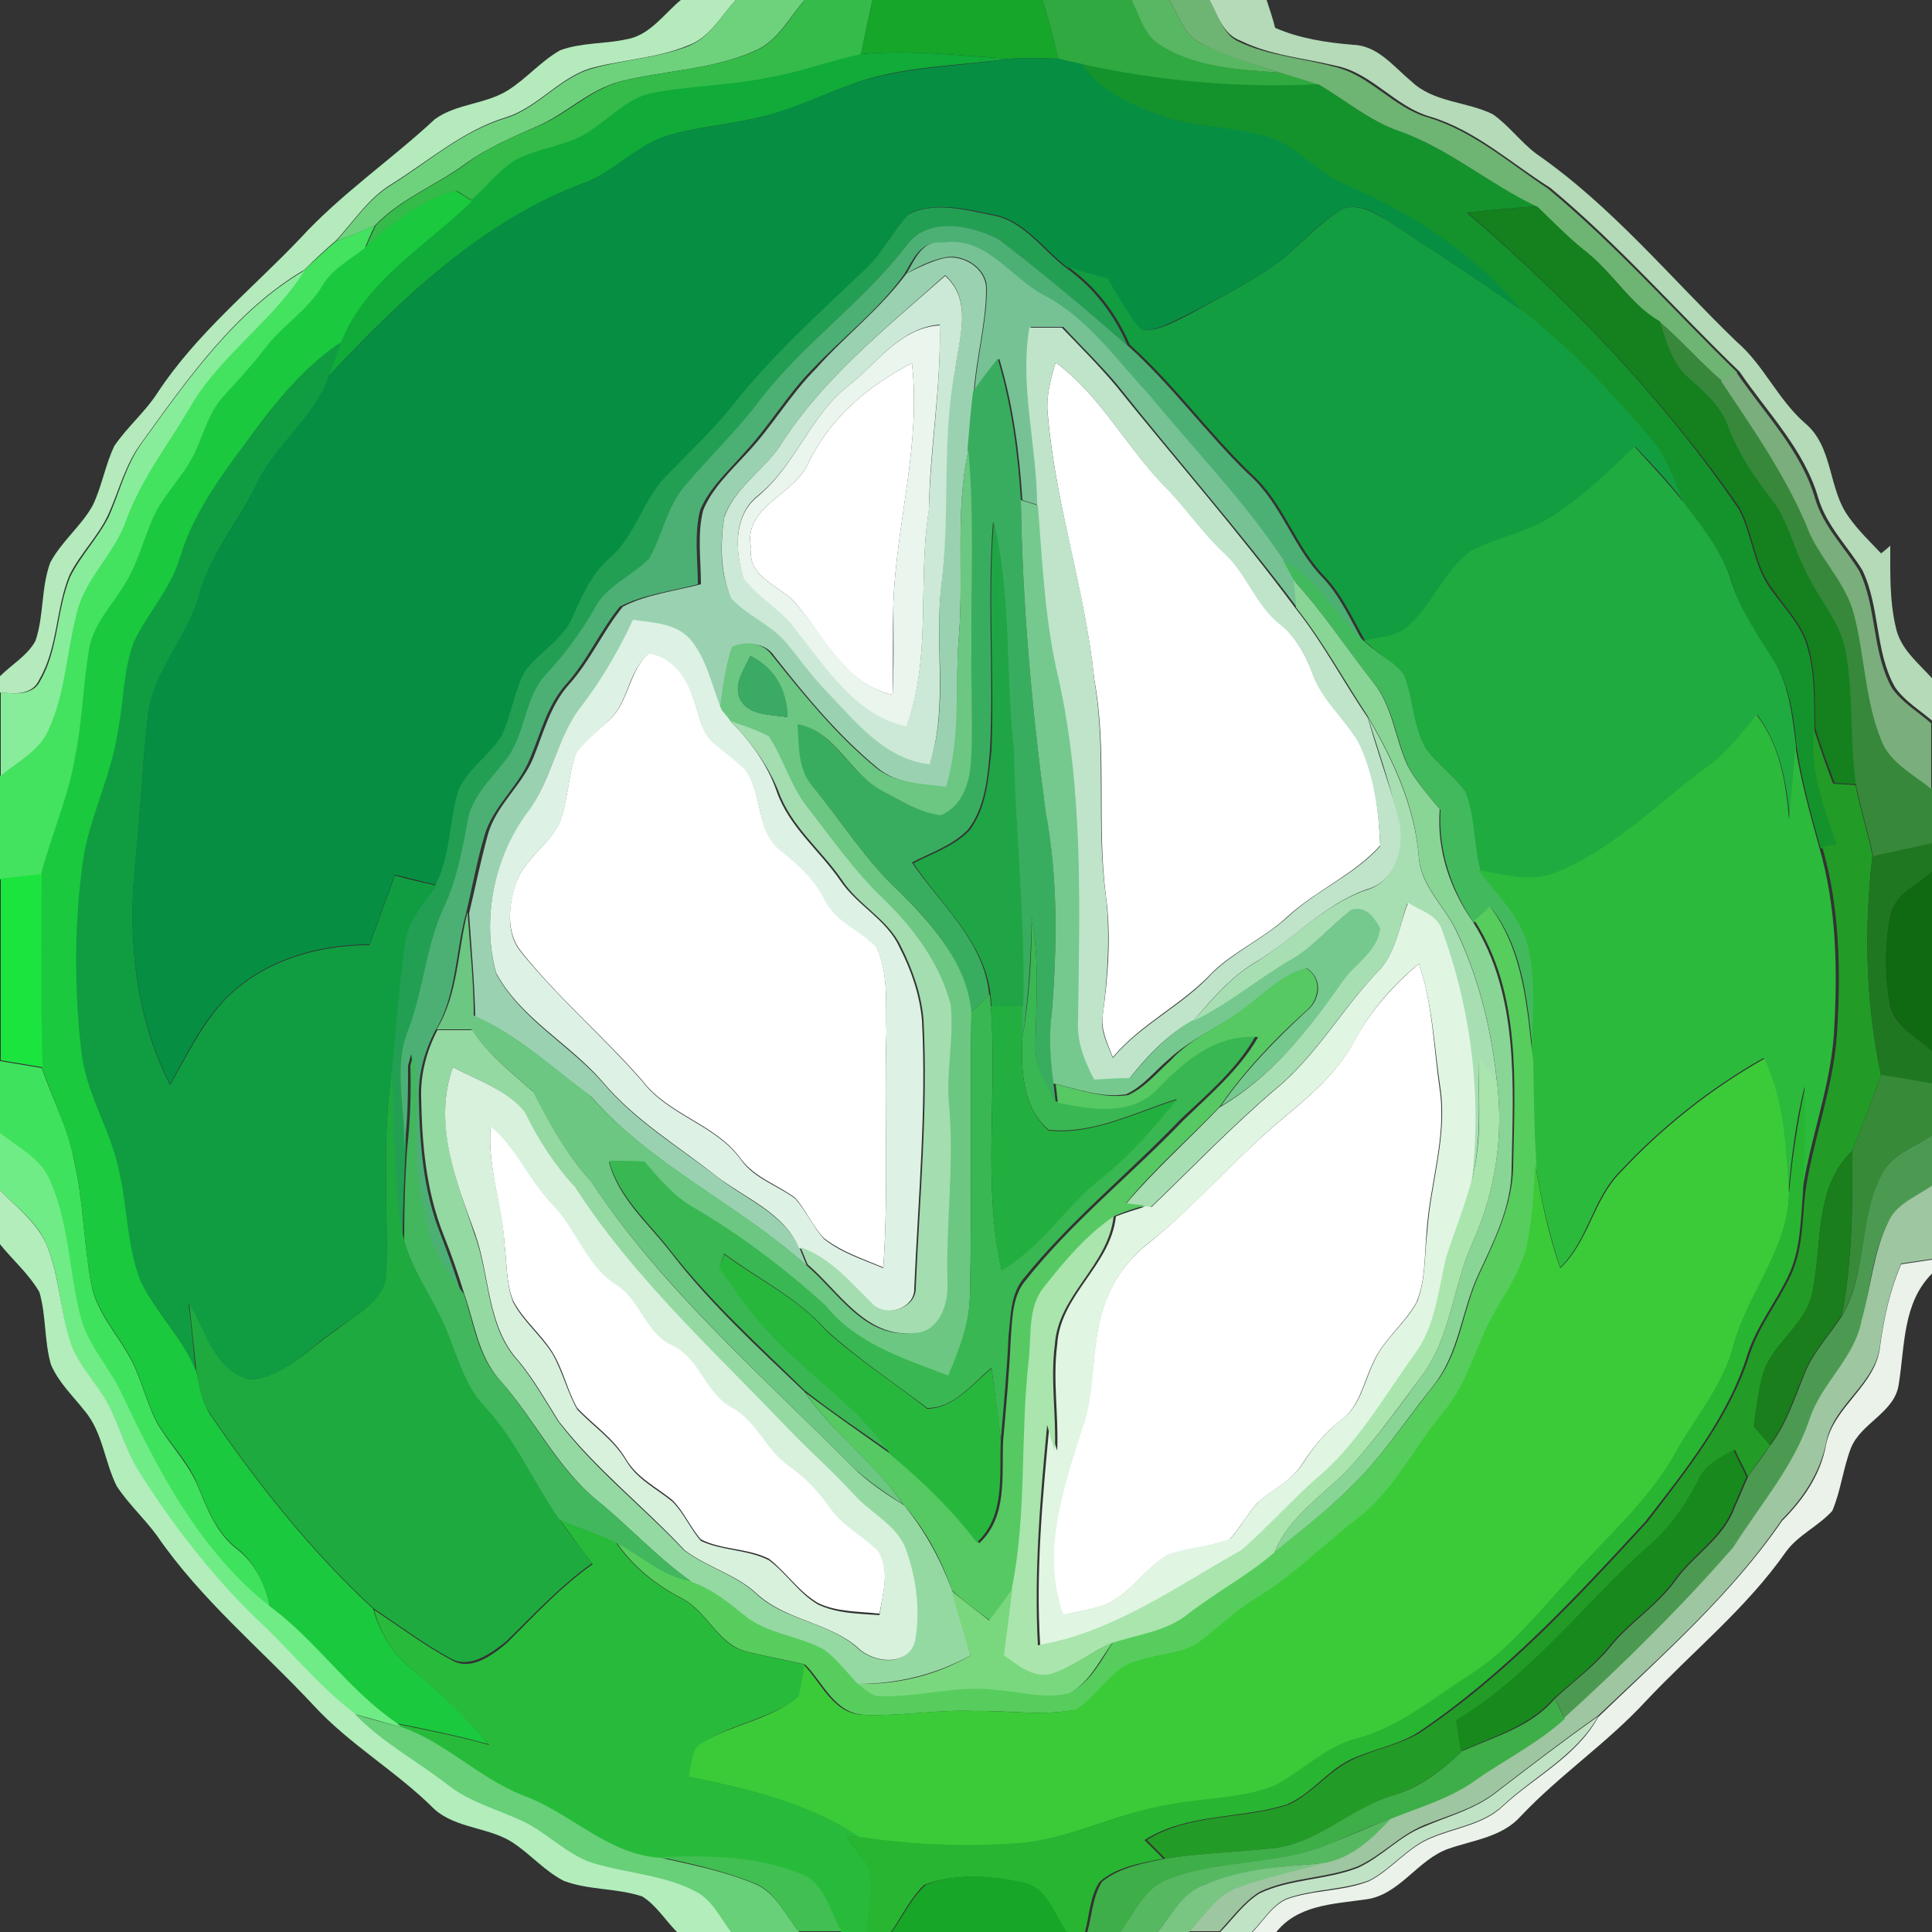 <?xml version="1.0" encoding="utf-8"?>
<!-- Generator: Adobe Illustrator 26.0.3, SVG Export Plug-In . SVG Version: 6.00 Build 0)  -->
<svg version="1.1" id="Layer_1" xmlns="http://www.w3.org/2000/svg" xmlns:xlink="http://www.w3.org/1999/xlink" x="0px" y="0px"
	 viewBox="0 0 250 250" style="enable-background:new 0 0 250 250;" xml:space="preserve">
<rect x="0" y="0" width="250" height="250" fill="#333333" stroke="none"/>
<style type="text/css">
	.st0{fill:#FFFFFF;}
	.st1{fill:#B4EABC;}
	.st2{fill:#6ED27D;}
	.st3{fill:#34BB49;}
	.st4{fill:#15A62A;}
	.st5{fill:#2FA940;}
	.st6{fill:#58B763;}
	.st7{fill:#6EB472;}
	.st8{fill:#B4DAB8;}
	.st9{fill:#10AB38;}
	.st10{fill:#068E43;}
	.st11{fill:#14932D;}
	.st12{fill:#1AC93D;}
	.st13{fill:#229F53;}
	.st14{fill:#139D41;}
	.st15{fill:#14801E;}
	.st16{fill:#43E25F;}
	.st17{fill:#4CB075;}
	.st18{fill:#76C295;}
	.st19{fill:#9AD2B1;}
	.st20{fill:#88ED9A;}
	.st21{fill:#CBE9D6;}
	.st22{fill:#E9F5ED;}
	.st23{fill:#BFE4CA;}
	.st24{fill:#37883A;}
	.st25{fill:#109D41;}
	.st26{fill:#39AD5F;}
	.st27{fill:#7AAE7C;}
	.st28{fill:#1FAB3F;}
	.st29{fill:#6BC781;}
	.st30{fill:#75C98E;}
	.st31{fill:#1FA545;}
	.st32{fill:#43B95E;}
	.st33{fill:#89D595;}
	.st34{fill:#DDF2E4;}
	.st35{fill:#3AAA65;}
	.st36{fill:#A7DFB3;}
	.st37{fill:#2CBA3C;}
	.st38{fill:#A4DDB0;}
	.st39{fill:#229C27;}
	.st40{fill:#1F7721;}
	.st41{fill:#1CE43F;}
	.st42{fill:#0F6A12;}
	.st43{fill:#57CD5D;}
	.st44{fill:#E0F5E2;}
	.st45{fill:#39B752;}
	.st46{fill:#56C963;}
	.st47{fill:#23AF3F;}
	.st48{fill:#95D9A2;}
	.st49{fill:#42B75E;}
	.st50{fill:#3FE25C;}
	.st51{fill:#A9E5AD;}
	.st52{fill:#3BCB39;}
	.st53{fill:#D8F1DD;}
	.st54{fill:#1EAA3F;}
	.st55{fill:#368A38;}
	.st56{fill:#28B531;}
	.st57{fill:#70EC86;}
	.st58{fill:#4C9A52;}
	.st59{fill:#197E1B;}
	.st60{fill:#9EC6A0;}
	.st61{fill:#B2EDBB;}
	.st62{fill:#28B73D;}
	.st63{fill:#EAF2EA;}
	.st64{fill:#18891D;}
	.st65{fill:#28BB3B;}
	.st66{fill:#79D87D;}
	.st67{fill:#3EAE48;}
	.st68{fill:#67D078;}
	.st69{fill:#C1E3C5;}
	.st70{fill:#57B862;}
	.st71{fill:#41BF52;}
	.st72{fill:#79C582;}
	.st73{fill:#17A628;}
</style>
<g id="_x23_ffffffff">
	<path class="st0" d="M104.7,59.7c2.8-5.7,7.8-9.9,13.3-12.7c1.2,10.4-2,20.7-2.4,31c-0.1,4,0,7.9-0.1,11.9
		c-5.9-1.2-8.7-7.2-12.2-11.4c-1.9-2.7-6.6-3.5-6.1-7.5C96,65.4,103,64.1,104.7,59.7z"/>
	<path class="st0" d="M136.6,46.9c6.1,4.5,9.4,11.5,14.8,16.7c2.4,2.6,4.5,5.6,7.1,8c2.9,2.6,4,6.5,7,9c2.1,1.7,3.4,4,4.3,6.4
		c1.2,3.5,4.2,5.9,6,9c2.1,4.1,2.6,8.8,2.8,13.4c-3.4,3.8-8.3,5.8-12,9.2c-3,2.8-6.8,4.4-9.7,7.2c-3.9,4.2-9.2,6.6-12.9,11
		c-0.7-1.8-1.6-3.6-1.3-5.5c0.7-5.1,1.1-10.3,0.4-15.4c-1.2-9.3,0.2-18.8-1.5-28c-1.2-11.5-5-22.5-6-34.1
		C135.3,51.5,135.9,49.2,136.6,46.9z"/>
	<path class="st0" d="M79,93c2.4-2.3,2.4-6.3,5-8.5c2.9,0.4,4.9,3.1,5.7,5.8c0.8,2,1,4.6,2.9,6c1.3,1.1,2.7,2.1,3.9,3.3
		c2.2,3.1,1.3,7.8,4.5,10.4c2.3,1.8,4.5,3.8,5.8,6.5c1.4,2.8,4.6,3.8,6.6,6c1.6,3.4,1.2,7.4,1.3,11.1c-0.3,10.2,0.3,20.3-0.4,30.4
		c-2.6-1.1-5.4-2-7.7-3.8c-1.5-1.6-2.3-3.6-3.7-5.2c-2.3-1.7-5.2-2.6-7-5c-3.3-4.6-9.4-5.7-12.8-10.2c-5-5.7-10.8-10.6-15.6-16.6
		c-2-2.4-1.7-5.8-0.9-8.5c1-3.4,4.3-5.2,5.8-8.2c1.1-2.9,1.1-6.1,2.1-9C75.7,95.7,77.5,94.5,79,93z"/>
	<path class="st0" d="M183.6,124.7c1.8,5.2,1.9,10.8,2.7,16.3c0.9,6.2-1.3,12.2-1.7,18.4c-0.3,3-0.1,6.2-1.3,9.1
		c-1.6,2.9-4.4,4.9-5.7,8c-1.2,2.5-1.7,5.5-4,7.2c-2.1,1.6-3.8,3.7-5.2,5.9c-1.4,2.2-4,3.2-5.8,5c-1.3,1.5-2.2,3.2-3.5,4.6
		c-2.6,1-5.4,1.1-7.9,2c-2.9,1.6-4.8,4.8-7.8,6.3c-1.9,0.8-3.9,1-5.9,1.5c-2.9-7.9,0-16.3,2.4-23.9c2.1-5.6,1-12,3.5-17.5
		c1.1-2.7,3-5,5.3-6.8c6.1-4.9,11.1-10.9,17.1-15.9c3.6-3,7.3-6.1,9.5-10.3C177.4,130.7,180.3,127.5,183.6,124.7z"/>
	<path class="st0" d="M65.3,161.2c-0.3-5.2-2.3-10.3-1.8-15.6c3.3,2.8,4.9,6.9,7.9,10c3.2,3.2,4.4,8.1,8.4,10.5
		c3.1,2,3.8,6.2,7.2,7.8c3.6,1.7,4.2,6.3,7.8,8.1c3.2,1.8,4.4,5.6,7.4,7.6c2,1.4,3.7,3.2,5.1,5.2c1.6,2.4,4.4,3.6,6.3,5.7
		c1.6,2.5,0.7,5.6,0.2,8.3c-2.7-0.3-5.6-0.2-8-1.4c-2.5-1.5-4.1-4-6.3-5.7c-2.8-1.4-6-1.1-8.8-2.5c-1.4-1.6-2.2-3.6-3.7-5.1
		c-2.1-1.7-4.6-2.9-6-5.3c-1.6-2.7-4.2-4.4-6.3-6.6c-1.3-2.3-1.8-4.9-3.2-7.2c-1.5-2.4-3.8-4.2-5.1-6.7
		C65.5,166.1,65.6,163.6,65.3,161.2z"/>
</g>
<g id="_x23_b4eabcff">
	<path class="st1" d="M88.1,0h7.1c-1.9,2.1-3.4,4.9-6.2,5.9c-3.9,1.6-8.1,1.8-12.1,2.8c-4.4,1.1-7.2,5.2-11.5,6.5
		c-5.5,1.7-9.9,5.6-14.7,8.6c-3,1.8-4.9,4.8-7.2,7.3c-1.4,1.2-2.8,2.5-4.1,3.8c-9,5.3-15.1,14.1-21.1,22.4c-2.1,2.8-2.9,6.2-4.3,9.3
		c-1.3,2.8-3.6,5-5,7.8c-1.8,4.3-1.5,9.4-3.9,13.5C4.2,90,1.8,89.8,0,89.6v-2.1c1.5-1.5,3.6-2.7,4.6-4.6c1.1-3.3,0.7-6.8,1.9-10.1
		C8,70,10.5,68.1,12,65.4c1.2-2.5,1.6-5.2,2.8-7.7c1.7-2.5,4-4.4,5.6-6.9c5-7.6,12.2-13.4,18.4-19.9c5.3-5.8,11.8-10.2,17.5-15.5
		c2.8-2,6.5-1.9,9.4-3.7c2.4-1.5,4.3-3.8,6.8-5.2c2.7-1,5.7-0.8,8.5-1.4C84.1,4.6,85.9,1.8,88.1,0z"/>
</g>
<g id="_x23_6ed27dff">
	<path class="st2" d="M95.2,0h8.9c-2,2.3-3.5,5.4-6.5,6.6C92.2,9,86.1,9.1,80.4,10.5c-4.1,1-7.1,4.2-10.8,5.8
		c-3.2,1.4-6.5,2.8-9.4,4.9c-3.8,2.8-8.4,4.5-11.7,8c-1.6,0.7-3.3,1.4-5,2c2.3-2.5,4.2-5.5,7.2-7.3c4.8-3,9.1-6.9,14.7-8.6
		c4.3-1.3,7.1-5.4,11.5-6.5c4-1.1,8.2-1.3,12.1-2.8C91.8,4.9,93.3,2.1,95.2,0z"/>
</g>
<g id="_x23_34bb49ff">
	<path class="st3" d="M104.1,0h8.8c-0.5,2.3-1,4.7-1.5,7.1c-4.1,0.9-8.1,2.4-12.3,3.1c-4.9,1-10,1-14.9,2.1c-2.9,0.7-5,3-7.4,4.6
		c-2.9,2.2-6.8,2.3-10,4c-2.2,1.4-3.8,3.4-5.6,5.1c-0.5-0.3-1.6-1-2.1-1.3c-4.7,1.2-8.3,4.4-11.8,7.4c0.4-1,0.9-2,1.3-2.9
		c3.3-3.5,7.9-5.2,11.7-8c2.8-2.1,6.1-3.5,9.4-4.9c3.8-1.6,6.8-4.8,10.8-5.8C86.1,9.1,92.2,9,97.7,6.6C100.6,5.4,102.2,2.3,104.1,0z
		"/>
</g>
<g id="_x23_15a62aff">
	<path class="st4" d="M112.9,0h22c0.8,2.5,1.4,5.1,2.1,7.6c-2.1-0.1-4.3-0.1-6.5,0c-6.3-0.4-12.7-1.2-19.1-0.6
		C111.9,4.7,112.4,2.3,112.9,0z"/>
</g>
<g id="_x23_2fa940ff">
	<path class="st5" d="M134.9,0h11.5c1.1,1.8,1.6,4.1,3.2,5.5c4.7,3.1,10.5,3.5,16,3.9c1.7,0.4,3.4,0.9,5.1,1.6
		c-10.2,0.5-20.6-0.4-30.6-2.6c-1-0.2-2-0.5-3.1-0.7C136.3,5.1,135.7,2.5,134.9,0z"/>
</g>
<g id="_x23_58b763ff">
	<path class="st6" d="M146.4,0h4.9c1.2,1.9,1.8,4.5,4.1,5.6c3.2,1.6,6.7,2.7,10.2,3.8c-5.5-0.4-11.3-0.7-16-3.9
		C147.9,4.1,147.4,1.8,146.4,0z"/>
</g>
<g id="_x23_6eb472ff">
	<path class="st7" d="M151.3,0h5.2c1.2,1.8,1.6,4.4,3.8,5.4c3.8,1.8,8.1,2.1,12.2,3.2c4.7,1,7.7,5.3,12.3,6.6
		c5.9,1.8,10.5,5.9,15.5,9.2c8.8,7.3,16.4,15.9,24.5,23.8c-0.5,0.3-1.5,0.8-2,1.1c-2.8-2.4-5.2-5.2-8-7.6c-4-2.4-6.2-6.7-10-9.4
		c-2.1-1.7-4-3.6-5.9-5.5c-6.2-2.9-11.4-7.6-17.9-9.8c-3.8-1.4-6.9-4-10.3-6c-1.7-0.6-3.4-1.1-5.1-1.6c-3.5-1.1-7-2.1-10.2-3.8
		C153.1,4.5,152.5,1.9,151.3,0z"/>
</g>
<g id="_x23_b4dab8ff">
	<path class="st8" d="M156.5,0h7.4c0.4,1.2,0.8,2.4,1.1,3.6c3.2,1.4,6.6,1.9,10.1,2.2c3.2,0.1,5.2,2.8,7.5,4.7
		c2.9,2.8,7.2,2.6,10.6,4.3c2.1,1.5,3.6,3.6,5.6,5.1c9.8,6.8,17.4,16.1,25.9,24.3c3.5,3,5.3,7.4,8.8,10.5c3.8,3.1,3,8.6,5.8,12.3
		c1.2,1.7,2.7,3.1,4.1,4.6c0.3-0.2,0.9-0.7,1.2-1c0,3.5-0.1,7.1,0.7,10.5c0.6,3,3.1,4.8,5,7v5.4c-1.7-1.5-3.8-2.7-5.1-4.6
		c-2.6-4.6-1.9-10.3-4.2-15.1c-1.9-3.1-4.6-5.7-5.7-9.3c-1.8-6.3-6.6-11.1-10.2-16.4c-8.2-7.9-15.7-16.5-24.5-23.8
		c-5.1-3.2-9.6-7.4-15.5-9.2c-4.6-1.3-7.6-5.7-12.3-6.6c-4.1-1-8.3-1.3-12.2-3.2C158.1,4.4,157.6,1.8,156.5,0z"/>
</g>
<g id="_x23_10ab38ff">
	<path class="st9" d="M99.1,10.1c4.2-0.7,8.2-2.2,12.3-3.1c6.4-0.6,12.7,0.2,19.1,0.6c-6.8,1-14,0.9-20.5,3.4c-3.7,1.3-7.2,3.1-11,4
		c-4.1,1.1-8.3,1.3-12.4,2.5c-4.1,1.2-6.9,4.6-10.8,6.1c-13.3,4.9-23.8,15-33.3,25.1c0.5-1.5,1-3,1.6-4.5c3.2-8.1,11.1-12.6,17-18.4
		c1.9-1.7,3.5-3.8,5.6-5.1c3.2-1.7,7.1-1.8,10-4c2.4-1.6,4.5-3.9,7.4-4.6C89,11.1,94.1,11.1,99.1,10.1z"/>
</g>
<g id="_x23_068e43ff">
	<path class="st10" d="M130.5,7.6c2.1-0.1,4.3-0.1,6.5,0c1,0.2,2.1,0.5,3.1,0.7c2.4,3.4,6.3,5.2,10.1,6.6c4.7,1.7,9.7,1.4,14.5,2.8
		c3.3,1.3,5.6,4.1,8.8,5.7c8.9,3.9,17.5,9.3,23.6,16.9c-5.8-4.1-11.7-7.9-17.6-11.8c-1.8-1.1-4.1-2.5-6.2-1.2
		c-3,1.8-5.3,4.7-8.1,6.8c-3.6,2.6-7.6,4.5-11.5,6.6c-2,0.9-4,2.2-6.2,2c-1.8-2-3.1-4.4-4.4-6.7c-1.7-0.4-3.3-0.9-5-1.4
		c-3.2-2.5-5.7-6.3-9.9-6.9c-3.4-0.7-7.2-1.6-10.5-0.1c-2.1,2.2-3.4,5.1-5.6,7.2c-6,5.7-12.2,11.3-17.3,17.8
		c-2.5,3.1-5.5,5.9-8.3,8.8c-3.1,3.1-4,7.7-7.3,10.6c-2.3,2-3.6,4.7-4.8,7.5c-1.2,3.1-4.4,4.7-6.3,7.3c-1.4,2.6-1.7,5.7-3,8.3
		c-1.5,2.6-4.3,4.3-5.6,7.1c-1.2,4-1.1,8.5-3,12.3c-1.8-0.4-3.6-0.9-5.4-1.3c-1.1,3-2.2,6-3.3,9c-7,0-14.2,2.2-19,7.4
		c-2.9,3.1-4.7,7-6.8,10.7c-4.5-8.9-5.5-19-4.5-28.8c0.7-6.2,0.9-12.4,1.6-18.7c0.5-6,5.1-10.4,6.7-16.1c1.4-5.1,5.1-9,7.2-13.8
		c2.3-5.3,7.5-8.8,9.5-14.2c9.6-10.1,20-20.3,33.3-25.1c3.9-1.6,6.7-5,10.8-6.1c4.1-1.2,8.3-1.4,12.4-2.5c3.8-1,7.3-2.7,11-4
		C116.5,8.6,123.6,8.7,130.5,7.6z"/>
</g>
<g id="_x23_14932dff">
	<path class="st11" d="M150.1,14.9c-3.8-1.4-7.8-3.1-10.1-6.6c10,2.2,20.4,3.1,30.6,2.6c3.4,2,6.5,4.7,10.3,6
		c6.5,2.3,11.8,6.9,17.9,9.8c-3,0.2-6,0.5-9,0.8C203,38.9,215.2,51.5,225,65.9c1.8,3.4,1.9,7.6,4.4,10.7c1.5,2.1,3.4,4,4.3,6.6
		c1.2,3.6,1,7.4,1.1,11.2c-0.5,5.2,1.1,10.2,3,15c-0.5,0.1-1.6,0.3-2.2,0.4c-1.2-4.3-2.4-8.6-3.1-13.1c-0.4-4-0.9-8.3-3.3-11.7
		c-2-3-4-6.2-5.1-9.7c-1.2-3.9-3.9-7.1-6.3-10.3c-1.2-2.8-2.2-5.8-4.3-8.2c-5-5.9-10.3-11.5-16.4-16.3c-6.1-7.7-14.7-13.1-23.6-16.9
		c-3.2-1.5-5.5-4.4-8.8-5.7C159.9,16.3,154.8,16.6,150.1,14.9z"/>
</g>
<g id="_x23_1ac93dff">
	<path class="st12" d="M59,24.7c0.5,0.3,1.6,1,2.1,1.3c-5.9,5.8-13.9,10.3-17,18.4c-5.8,3.8-9.8,9.5-13.8,15
		c-2.9,4-5.5,8.1-6.9,12.8c-1.2,4.1-4.2,7.2-6,11c-1.4,3.8-1.3,7.9-2.1,11.8c-0.8,5.7-3.7,10.9-4.5,16.7c-1,8-1.1,16.2-0.2,24.3
		c0.5,5.5,3.8,10.2,4.9,15.6c1.1,4.7,1,9.7,2.8,14.3c2,4.1,5.4,7.3,7.1,11.5c0.4,1.9,0.7,3.8,1.7,5.5c6.2,9.1,13.1,17.8,21.2,25.3
		c0.8,3,2.5,5.7,4.9,7.7c3.6,3,7.1,6.2,10,9.8c-3.9-1.1-7.9-1.9-11.9-2.7c-6.2-4.2-10.4-10.5-16.3-15c-0.8-2.9-1.9-5.8-4.4-7.7
		c-2.6-2-3.8-5.2-5-8.1c-1.2-3.1-3.8-5.5-5.4-8.4c-1.4-2.8-2-5.9-3.6-8.6c-1.7-3-4.2-5.7-4.8-9.2c-1-5.2-1-10.6-2.2-15.9
		c-0.9-4.2-2.8-8-4.2-12c-0.2-8.3-0.2-16.7-0.1-25c1.2-5.1,3.4-9.9,4.4-15.1c1-4.8,0.9-9.7,1.9-14.4c0.6-3.2,2.9-5.6,4.6-8.2
		c1.7-2.7,2.4-5.8,3.7-8.7c1.4-3,3.9-5.2,5.3-8.2c1.2-2.5,1.9-5.3,3.8-7.4c1.8-1.9,3.6-3.9,5.2-6c2.2-3,5.6-5,7.5-8.2
		c1.3-2.1,3.6-3.4,5.5-4.9C50.7,29,54.3,25.9,59,24.7z"/>
</g>
<g id="_x23_229f53ff">
	<path class="st13" d="M117.6,27.7c3.3-1.6,7.1-0.6,10.5,0.1c4.3,0.6,6.7,4.5,9.9,6.9c3.5,2.5,6.2,6,7.9,10
		c-5.4-4.7-11-9.3-16.6-13.7c-3.7-1.9-9.6-3-12.2,1c-5.5,7.1-13.1,12.4-18.5,19.6c-3,4-6.6,7.4-9.8,11.2c-2.3,2.7-2.9,6.4-4.6,9.4
		c-2.2,2.3-5.5,3.6-7.1,6.5c-1.7,3-3.7,5.8-6.1,8.3c-3,3.1-2.7,8.1-5.5,11.4c-1.8,2.4-4.3,4.6-4.8,7.8c-0.7,3.8-1.4,7.7-3.1,11.2
		c-2.3,4.9-2.6,10.5-4.5,15.6c-2.1,4.9-0.4,10.3-0.6,15.4c-0.2,4-0.4,8.1-0.4,12.1c-1.7-7.1-1.1-14.5-1.6-21.8
		c0.6-5.5,0.9-11.1,1.7-16.6c0.4-2.9,2.5-5.1,4.1-7.5c2-3.8,1.8-8.2,3-12.3c1.2-2.8,4-4.5,5.6-7.1c1.3-2.7,1.6-5.7,3-8.3
		c1.9-2.6,5.1-4.2,6.3-7.3c1.2-2.8,2.5-5.5,4.8-7.5c3.3-2.9,4.2-7.5,7.3-10.6c2.8-2.9,5.8-5.7,8.3-8.8c5.1-6.5,11.3-12.1,17.3-17.8
		C114.2,32.8,115.5,29.9,117.6,27.7z"/>
</g>
<g id="_x23_139d41ff">
	<path class="st14" d="M165.2,34.1c2.8-2.1,5.1-4.9,8.1-6.8c2.1-1.3,4.4,0.2,6.2,1.2c5.9,3.9,11.8,7.7,17.6,11.8
		c6.1,4.7,11.3,10.4,16.4,16.3c2.1,2.4,3.1,5.4,4.3,8.2c-1.9-2.5-4-4.7-6.2-7c-3.4,3.2-6.8,6.5-10.7,9c-3.2,2.1-7.1,2.7-10.4,4.6
		c-3.6,2.8-5.2,7.4-8.7,10.2c-1.6,0.9-3.4,1-5.1,1.4c-1.6-2.8-2.9-5.8-5.1-8.2c-4-4-5.5-9.8-9.7-13.5c-5.5-5.3-10-11.6-15.7-16.7
		c-1.7-4-4.4-7.5-7.9-10c1.6,0.5,3.3,1,5,1.4c1.4,2.3,2.6,4.7,4.4,6.7c2.2,0.2,4.3-1.1,6.2-2C157.6,38.6,161.6,36.7,165.2,34.1z"/>
</g>
<g id="_x23_14801eff">
	<path class="st15" d="M189.9,27.5c3-0.3,6-0.6,9-0.8c1.9,1.8,3.8,3.8,5.9,5.5c3.7,2.8,5.9,7,10,9.4c0.9,2.4,1.5,5.2,3.7,6.9
		c2.1,1.9,4.3,3.8,5.3,6.6c1.3,3.5,3.4,6.5,5.7,9.4c2.1,2.9,2.8,6.5,4.5,9.6c1.7,3.2,4.2,6.1,4.9,9.8c1.1,5.8,0.5,11.8,1.4,17.6
		c-1-0.1-1.9-0.1-2.9-0.2c-0.9-2.4-1.8-4.7-2.5-7.1c-0.1-3.8,0.1-7.6-1.1-11.2c-0.9-2.5-2.8-4.4-4.3-6.6c-2.5-3.1-2.6-7.3-4.4-10.7
		C215.2,51.5,203,38.9,189.9,27.5z"/>
</g>
<g id="_x23_43e25fff">
	<path class="st16" d="M43.5,31.2c1.7-0.6,3.3-1.3,5-2c-0.5,1-0.9,2-1.3,2.9c-1.9,1.5-4.2,2.7-5.5,4.9c-1.9,3.2-5.3,5.2-7.5,8.2
		c-1.6,2.1-3.4,4-5.2,6c-1.9,2-2.6,4.9-3.8,7.4c-1.4,3-3.9,5.2-5.3,8.2c-1.3,2.9-2,6-3.7,8.7c-1.6,2.7-4,5.1-4.6,8.2
		c-0.9,4.8-0.9,9.7-1.9,14.4c-0.9,5.2-3.1,10-4.4,15.1c-1.8,0.2-3.6,0.4-5.4,0.6v-13.3c2.2-1.9,5.1-3.3,6.2-6
		c2.1-4.6,2.3-9.7,3.5-14.5c1-4.7,4.9-8,6.5-12.5c2-5.6,5.8-10.3,8.7-15.4c4-6.4,10.5-10.7,14.4-17C40.7,33.7,42.1,32.4,43.5,31.2z"
		/>
</g>
<g id="_x23_4cb075ff">
	<path class="st17" d="M117.1,32c2.7-4.1,8.6-2.9,12.2-1c5.7,4.4,11.2,9,16.6,13.7c5.7,5.1,10.2,11.4,15.7,16.7
		c4.3,3.8,5.7,9.5,9.7,13.5c2.2,2.4,3.5,5.4,5.1,8.2c0.3,0.3,1,0.8,1.3,1.1c-4.5-3.3-6.7-9-11.9-11.6c-5-7.7-11.5-14.2-17.3-21.3
		c-4.3-4.6-8-10-13.7-13c-4.3-2.3-7.5-7.8-13.1-6.8c-2.6-0.4-3.6,2.2-4.7,4c-3.3,4.6-7.9,8.1-11.8,12.2c-3.3,3.3-5.7,7.5-8.9,10.9
		c-2,2.3-4.5,4.5-5.7,7.4c-0.8,3.1-0.3,6.4-0.3,9.6c-3.4,0.9-7,1.3-10.1,2.9c-2.6,3.2-4.2,7-7,10.1c-2.4,2.7-3.2,6.2-4.6,9.5
		c-1.4,3.6-4.8,6.2-5.9,10c-1,3.3-1.6,6.8-2.4,10.1c-1.4,5.1-1.2,10.6-4,15.2c-1.4,2.7-2.2,5.6-2.1,8.7c0.1,6,0.6,12.1,2.8,17.6
		c1,2.6,1.9,5.1,2.7,7.7c-2.4-3.2-4.6-6.6-5-10.6c-2-6.6-0.3-13.6-1.5-20.4c-0.1,0.4-0.3,1.1-0.4,1.5c0,3.5,0,7.1-0.5,10.6
		c0.2-5.1-1.5-10.5,0.6-15.4c1.9-5.1,2.2-10.6,4.5-15.6c1.7-3.6,2.4-7.4,3.1-11.2c0.5-3.2,3-5.4,4.8-7.8c2.8-3.3,2.4-8.2,5.5-11.4
		c2.3-2.5,4.4-5.3,6.1-8.3c1.5-3,4.8-4.2,7.1-6.5c1.7-3,2.3-6.7,4.6-9.4c3.2-3.8,6.8-7.2,9.8-11.2C104,44.4,111.6,39.1,117.1,32z"/>
</g>
<g id="_x23_76c295ff">
	<path class="st18" d="M117.3,35.4c1.1-1.8,2-4.4,4.7-4c5.6-0.9,8.7,4.5,13.1,6.8c5.7,3,9.4,8.4,13.7,13
		c5.8,7.1,12.2,13.6,17.3,21.3c0.5,0.9,1,1.7,1.5,2.6c0.1,0.9,0.2,2.7,0.3,3.6c-7.4-9.9-15.7-19.3-23.4-29c-2.2-2.6-4.6-4.9-6.9-7.4
		c-1.4,0-2.8,0-4.2,0c-1.4,7.7,0.9,15.3,1.1,23.1c-0.6-0.2-1.7-0.5-2.2-0.7c-0.4-6.2-1.2-12.3-3-18.3c-1.1,1.4-2.2,2.8-3.2,4.3
		c0.3-4.5,1.6-8.9,1.6-13.4c0-2.6-3-4.5-5.4-4C120.4,33.7,118.8,34.5,117.3,35.4z"/>
</g>
<g id="_x23_9ad2b1ff">
	<path class="st19" d="M117.3,35.4c1.6-0.8,3.2-1.6,4.9-2c2.4-0.5,5.4,1.3,5.4,4c0,4.5-1.3,8.9-1.6,13.4c-0.3,2.5-0.5,5-0.7,7.5
		c-1.7,7.8-0.6,15.9-1.2,23.8c-0.6,6.6,0.4,13.3-1.4,19.8c-3.1-0.4-6.6-0.4-9.1-2.5c-5.1-4.2-9.3-9.3-13.4-14.5
		c-1.1-1.7-3.4-1.9-5.2-1.1c-0.9,2.6-1.2,5.4-1.6,8.2c-1.4-3.1-1.9-6.6-4.1-9.2c-1.8-2.1-4.8-2.1-7.4-2.5c-1.8,3.9-3.9,7.7-6.6,11.1
		c-3.3,4.1-4,9.7-7.1,13.9c-4.3,5.8-5.9,13.7-4,20.7c3.2,5.9,9.5,9.2,13.8,14.1c4.2,5,9.8,8.3,14.8,12.2c3.7,2.9,8.6,4.7,10.7,9.3
		l0.9,2.2c-8.8-7.9-20-12.9-27.9-21.9c-4.9-3.5-9.3-7.9-15-10.3c-0.1-4.5-0.5-8.9-0.8-13.4c0.8-3.4,1.5-6.8,2.4-10.1
		c1-3.8,4.4-6.4,5.9-10c1.3-3.2,2.2-6.8,4.6-9.5c2.8-3.1,4.4-6.9,7-10.1c3.1-1.6,6.7-2,10.1-2.9c0-3.2-0.5-6.5,0.3-9.6
		c1.2-2.9,3.6-5.1,5.7-7.4c3.2-3.4,5.6-7.6,8.9-10.9C109.3,43.5,113.9,40,117.3,35.4 M100.8,57.9c-2.2,3.1-5.8,5.3-7.1,9
		c-0.5,3.4-0.6,7.2,0.9,10.4c2,2.2,4.9,3.3,6.9,5.5c1.8,2.1,3.4,4.3,5.2,6.3c3.9,4,7.6,9,13.6,9.7c2.5-7.4,0.6-15.4,1.5-23
		c1.1-9.3-0.1-18.7,1.8-28c0.5-4.1,2.3-9-1.3-12.2C114.6,42.5,106.3,49.1,100.8,57.9z"/>
</g>
<g id="_x23_88ed9aff">
	<path class="st20" d="M18.3,57.4c6-8.3,12.1-17.1,21.1-22.4C35.5,41.3,29,45.6,25,52c-2.9,5.1-6.7,9.8-8.7,15.4
		c-1.6,4.5-5.6,7.7-6.5,12.5c-1.2,4.8-1.4,9.9-3.5,14.5c-1.2,2.8-4.1,4.2-6.2,6V89.6c1.8,0.2,4.2,0.4,5.1-1.5
		c2.4-4.1,2.1-9.2,3.9-13.5c1.4-2.8,3.6-5,5-7.8C15.5,63.6,16.3,60.2,18.3,57.4z"/>
</g>
<g id="_x23_cbe9d6ff">
	<path class="st21" d="M100.8,57.9c5.5-8.8,13.8-15.4,21.5-22.2c3.6,3.2,1.8,8.1,1.3,12.2c-1.8,9.2-0.6,18.7-1.8,28
		c-0.9,7.6,0.9,15.6-1.5,23c-6-0.7-9.7-5.7-13.6-9.7c-1.9-2-3.4-4.2-5.2-6.3c-2-2.2-4.9-3.3-6.9-5.5c-1.4-3.2-1.4-7-0.9-10.4
		C95,63.2,98.6,61,100.8,57.9 M109.8,49.9c-4.9,3.8-6.8,10.2-11.7,14.2c-3.2,2.5-3,7.1-1.9,10.6c1.8,2.5,4.8,4,6.6,6.5
		c4,5,7.7,11.3,14.5,12.7c3.3-9,1.4-18.7,2.9-28c0.2-8,1.6-15.9,1.4-23.9C116.5,42.4,113.5,47,109.8,49.9z"/>
</g>
<g id="_x23_e9f5edff">
	<path class="st22" d="M109.8,49.9c3.7-2.9,6.7-7.5,11.8-7.8c0.2,8-1.3,15.9-1.4,23.9c-1.5,9.3,0.4,19-2.9,28
		c-6.7-1.4-10.5-7.7-14.5-12.7c-1.8-2.5-4.8-4-6.6-6.5c-1.1-3.5-1.3-8.1,1.9-10.6C103,60.1,104.9,53.7,109.8,49.9 M104.7,59.7
		C103,64.1,96,65.4,97.2,71c-0.5,4,4.2,4.8,6.1,7.5c3.6,4.2,6.4,10.2,12.2,11.4c0.2-4,0.1-8,0.1-11.9c0.4-10.4,3.6-20.6,2.4-31
		C112.5,49.8,107.5,54,104.7,59.7z"/>
</g>
<g id="_x23_bfe4caff">
	<path class="st23" d="M133.2,42.4c1.4,0,2.8,0,4.2,0c2.3,2.4,4.7,4.8,6.9,7.4c7.8,9.7,16,19,23.4,29c3.5,4.4,6.1,9.4,9.3,14.1
		c1.2,4.2,2.6,8.2,3.9,12.4c1.3,3.6,0,8.7-4.1,9.8c-5.6,2-9.5,6.6-14.5,9.5c-3.1,1.9-5.5,4.7-7.8,7.4c-3.4,1.8-6,4.6-8.4,7.6
		c-1.6,0.1-3.1,0.2-4.6,0.2c-1.2-2.4-2.2-5-2.1-7.7c0.2-14.7,0.8-29.6-2.5-44.1c-1.7-7.4-2.1-15-2.7-22.5
		C134.2,57.7,131.9,50,133.2,42.4 M136.6,46.9c-0.7,2.3-1.3,4.6-1,7c1,11.5,4.9,22.6,6,34.1c1.6,9.3,0.2,18.7,1.5,28
		c0.6,5.1,0.2,10.3-0.4,15.4c-0.4,1.9,0.6,3.7,1.3,5.5c3.7-4.4,9.1-6.8,12.9-11c2.9-2.8,6.7-4.5,9.7-7.2c3.7-3.5,8.6-5.4,12-9.2
		c-0.2-4.6-0.8-9.2-2.8-13.4c-1.8-3.1-4.8-5.5-6-9c-0.9-2.5-2.2-4.8-4.3-6.4c-3-2.4-4.2-6.4-7-9c-2.6-2.4-4.7-5.4-7.1-8
		C146,58.4,142.7,51.4,136.6,46.9z"/>
</g>
<g id="_x23_37883aff">
	<path class="st24" d="M214.8,41.7c2.8,2.4,5.2,5.2,8,7.6c4.2,6.3,8.7,12.7,11.6,19.8c1.6,3.6,4.6,6.5,5.7,10.4
		c1.4,5.3,1.4,11,3.5,16.2c1.2,3,4.2,4.4,6.5,6.4v7.1c-2.6,0.6-5.1,1.1-7.7,1.7c-0.6-3.1-1.6-6.1-2.2-9.1
		c-0.9-5.8-0.3-11.8-1.4-17.6c-0.7-3.7-3.3-6.5-4.9-9.8c-1.7-3.1-2.4-6.7-4.5-9.6c-2.3-2.9-4.4-6-5.7-9.4c-0.9-2.8-3.2-4.7-5.3-6.6
		C216.3,46.9,215.6,44.1,214.8,41.7z"/>
</g>
<g id="_x23_109d41ff">
	<path class="st25" d="M30.3,59.3c4.1-5.4,8-11.2,13.8-15c-0.5,1.5-1,3-1.6,4.5c-2,5.5-7.2,8.9-9.5,14.2c-2.2,4.7-5.8,8.7-7.2,13.8
		c-1.5,5.7-6.2,10.1-6.7,16.1c-0.7,6.2-0.9,12.5-1.6,18.7c-1,9.8,0,20,4.5,28.8c2.1-3.6,3.9-7.5,6.8-10.7c4.8-5.2,12-7.4,19-7.4
		c1.1-3,2.2-6,3.3-9c1.8,0.5,3.6,0.9,5.4,1.3c-1.6,2.3-3.7,4.5-4.1,7.5c-0.8,5.5-1.1,11.1-1.7,16.6c-1.3,8.4-0.5,16.9-0.7,25.4
		c0.4,4.2-4,5.9-6.7,8.1c-3.5,2.3-6.5,6.1-11,6.3c-4.6-0.9-5.8-6.3-7.9-9.8c0.4,2.9,0.6,5.7,0.9,8.6c-1.7-4.2-5.1-7.5-7.1-11.5
		c-1.8-4.5-1.7-9.6-2.8-14.3c-1.1-5.4-4.3-10.1-4.9-15.6c-0.9-8.1-0.9-16.2,0.2-24.3c0.8-5.7,3.6-10.9,4.5-16.7
		c0.8-3.9,0.7-8,2.1-11.8c1.8-3.8,4.8-6.9,6-11C24.7,67.4,27.4,63.3,30.3,59.3z"/>
</g>
<g id="_x23_39ad5fff">
	<path class="st26" d="M125.9,50.7c1-1.5,2.1-2.9,3.2-4.3c1.8,6,2.6,12.1,3,18.3c0.2,13.5,1.4,26.9,3.2,40.2
		c1.6,8.6,1.5,17.4,0.8,26c-0.3,3.1-0.2,6.2,0.2,9.2c0.1,0.6,0.2,1.8,0.3,2.4c-1.4-2.3-2.8-4.7-2.6-7.5c0.1-5.4,0.5-10.9-0.5-16.3
		c-0.1,5.2-0.4,10.5-1.2,15.7c0-1.4,0-2.8,0-4.2c0.3-11.1-0.9-22.1-1.2-33.2c-1.1-9.8-0.2-19.8-2.6-29.5c-0.8,9.8,0.1,19.7-0.4,29.5
		c-0.3,3.5-0.6,7.4-2.8,10.3c-2,2.1-4.8,3-7.3,4.3c3.7,5.5,9.4,10.2,10,17.2c-0.8,0.7-1.6,1.5-2.4,2.2c-0.5-6.3-4.9-11.4-9.2-15.6
		c-4.4-4-7.5-9.2-11.3-13.7c-2.1-2.2-1.8-5.3-2-8.1c5,1.1,6.7,6.4,10.9,8.6c2.4,1.4,4.9,2.8,7.6,3.2c2.5-1,3.7-3.9,3.9-6.5
		c0.5-5,0.1-10,0.1-15c-0.1-8.6,0.4-17.2-0.4-25.8C125.4,55.7,125.6,53.2,125.9,50.7z"/>
</g>
<g id="_x23_7aae7cff">
	<path class="st27" d="M222.7,49.3c0.5-0.3,1.5-0.8,2-1.1c3.6,5.3,8.4,10.1,10.2,16.4c1.1,3.6,3.8,6.2,5.7,9.3
		c2.3,4.8,1.6,10.4,4.2,15.1c1.3,1.9,3.4,3.1,5.1,4.6v8.5c-2.3-1.9-5.4-3.4-6.5-6.4c-2.1-5.2-2.1-10.9-3.5-16.2
		c-1-3.9-4-6.8-5.7-10.4C231.4,62,226.9,55.6,222.7,49.3z"/>
</g>
<g id="_x23_1fab3fff">
	<path class="st28" d="M200.8,66.8c4-2.5,7.3-5.8,10.7-9c2.1,2.3,4.2,4.5,6.2,7c2.4,3.2,5.1,6.4,6.3,10.3c1.1,3.5,3.1,6.6,5.1,9.7
		c2.4,3.4,2.8,7.7,3.3,11.7c-0.2,3.2-0.6,6.3-0.8,9.5c-0.4-4.8-1.3-9.6-4.2-13.5c-1.9,2.3-3.7,4.7-6.1,6.5
		c-6.8,4.8-12.5,11-20.3,14.2c-3.1,1-6.4,0-9.5-0.5c-0.8-3.4-0.7-7.1-2-10.4c-1.5-2.1-3.7-3.6-5.2-5.7c-1.5-2.9-1.4-6.4-2.8-9.5
		c-1.1-1.2-2.5-2.1-3.7-3.1c-0.3-0.3-1-0.8-1.3-1.1c1.7-0.4,3.6-0.5,5.1-1.4c3.6-2.8,5.1-7.5,8.7-10.2
		C193.7,69.5,197.6,68.9,200.8,66.8z"/>
</g>
<g id="_x23_6bc781ff">
	<path class="st29" d="M124.1,82c0.6-7.9-0.5-16,1.2-23.8c0.8,8.6,0.3,17.2,0.4,25.8c-0.1,5,0.3,10-0.1,15c-0.2,2.6-1.3,5.5-3.9,6.5
		c-2.8-0.4-5.2-1.9-7.6-3.2c-4.2-2.2-5.9-7.6-10.9-8.6c0.2,2.8,0,5.9,2,8.1c3.8,4.6,6.9,9.7,11.3,13.7c4.3,4.3,8.7,9.3,9.2,15.6
		c-0.2,12.3,0.1,24.6-0.2,36.9c-0.1,3.6-1.4,7-2.8,10.2c-5.7-2.2-12-4.2-15.9-9.1c-5.3-4.8-11-9.2-17.3-12.8
		c-2.4-1.5-4.2-3.7-6.1-5.8c-1.6,0-3.1-0.1-4.6-0.1c1.3,4.8,5.2,8,8.1,11.8c5.1,6.6,11.2,12.2,17.2,17.9c3.7,5.4,9.2,9.2,12.8,14.6
		c-2.3-1.5-4.7-3.1-6.7-5c-11.8-11.9-24.5-23-33.9-37c-3.1-3.4-5.3-7.4-7.4-11.5c-2.8-2.5-5.8-4.8-7.9-8c-1.5,0-3,0-4.5,0
		c2.8-4.6,2.7-10.1,4-15.2c0.3,4.5,0.8,8.9,0.8,13.4c5.6,2.4,10.1,6.7,15,10.3c7.9,9,19.1,14,27.9,21.9c4.2,3.5,7.5,9.5,13.7,8.9
		c3.4,0,4.6-3.8,4.4-6.6c-0.2-7.7,0.9-15.3,0.2-23c-0.4-4.4,0.7-8.7,0.2-13c-1.4-5.2-4.7-9.7-8.5-13.4c-3.7-3.6-6.8-7.9-10-12
		c-2.2-2.8-3.1-6.3-5-9.2c-1.5-1-3.3-1.4-5-2c-0.4-0.5-0.8-0.9-1.1-1.4c0.4-2.7,0.7-5.5,1.6-8.2c1.7-0.8,4-0.6,5.2,1.1
		c4.1,5.1,8.3,10.3,13.4,14.5c2.5,2.1,6,2.1,9.1,2.5C124.4,95.3,123.5,88.6,124.1,82 M97.1,84.9c-0.8,1.7-2.1,3.5-1.4,5.4
		c1.1,2.4,4.1,2.1,6.2,2.5C101.8,89.4,100.2,86.4,97.1,84.9z"/>
</g>
<g id="_x23_75c98eff">
	<path class="st30" d="M132.1,64.7c0.5,0.2,1.6,0.5,2.2,0.7c0.6,7.5,0.9,15.1,2.7,22.5c3.2,14.5,2.7,29.4,2.5,44.1
		c-0.2,2.7,0.8,5.3,2.1,7.7c1.5-0.1,3.1-0.2,4.6-0.2c2.4-2.9,5-5.8,8.4-7.6c4.5-2.1,8.3-5.4,12.6-7.9c3-1.7,5.2-4.4,7.9-6.5
		c1.9-0.5,2.9,1,3.7,2.4c-0.3,3-3.2,4.6-4.8,6.8c-4.4,6.3-9.3,12.5-16,16.4c3.1-4.5,7-8.5,11-12.2c1.8-1.4,2.3-4.2,0.1-5.6
		c-3.1,0.8-5.3,3.1-7.8,5c-3.2,2.5-7.1,4-10.1,6.8c-1.8,1.5-3.3,3.5-5.5,4.5c-3.2,0.5-6.3-0.7-9.4-1.4c-0.4-3.1-0.6-6.1-0.2-9.2
		c0.7-8.7,0.8-17.4-0.8-26C133.5,91.6,132.3,78.2,132.1,64.7z"/>
</g>
<g id="_x23_1fa545ff">
	<path class="st31" d="M128.6,67.5c2.3,9.7,1.5,19.7,2.6,29.5c0.2,11.1,1.5,22.1,1.2,33.2c-1.4,0-2.8,0-4.1,0l-0.1-1.3
		c-0.7-7-6.4-11.7-10-17.2c2.5-1.3,5.3-2.2,7.3-4.3c2.2-3,2.4-6.8,2.8-10.3C128.7,87.2,127.8,77.3,128.6,67.5z"/>
</g>
<g id="_x23_43b95eff">
	<path class="st32" d="M166,72.5c5.2,2.6,7.3,8.3,11.9,11.6c1.2,1,2.7,1.8,3.7,3.1c1.3,3,1.2,6.5,2.8,9.5c1.5,2.1,3.7,3.6,5.2,5.7
		c1.3,3.3,1.1,6.9,2,10.4c2.4,3.2,5.6,6.1,6.5,10.2c1,4.8,0.4,9.7,0.4,14.5c-0.8-6.9-1.1-14.4-5.6-20.1c-0.5,0.5-1.6,1.5-2.2,2
		c-2.9-4.3-4.6-9.3-4.3-14.6c-1.5-1.8-3.1-3.6-4.2-5.7c-1.6-3.5-1.9-7.6-4.4-10.7c-3.5-4.3-6.5-9.1-10.3-13.2
		C166.9,74.2,166.5,73.3,166,72.5z"/>
</g>
<g id="_x23_89d595ff">
	<path class="st33" d="M167.4,75.1c3.8,4.1,6.8,8.8,10.3,13.2c2.5,3.1,2.8,7.2,4.4,10.7c1.1,2.1,2.7,3.9,4.2,5.7
		c-0.4,5.3,1.3,10.3,4.3,14.6c6,9.5,5.2,21.1,5,31.9c0,4.9-2.3,9.4-4.3,13.7c-2.2,4.7-2.5,10.3-5.9,14.5c-3.6,4.5-6.7,9.3-10.8,13.2
		c-3,3-6.4,5.6-9.7,8.3c2-5,6.9-7.7,10.3-11.6c3.2-3.6,6-7.4,8.8-11.3c3.8-5.1,4-11.7,6.6-17.3c2.9-6.5,4-13.7,3.1-20.8
		c-0.7-6.7-2.3-13.3-5.2-19.4c-1.5-3.2-4.6-5.8-4.9-9.6c-0.5-6.6-3.3-12.6-6.6-18.2c-3.1-4.7-5.8-9.7-9.3-14.1
		C167.7,77.8,167.5,76,167.4,75.1z"/>
</g>
<g id="_x23_ddf2e4ff">
	<path class="st34" d="M81.9,80.2c2.6,0.4,5.5,0.4,7.4,2.5c2.2,2.6,2.8,6.1,4.1,9.2c0.4,0.5,0.8,0.9,1.1,1.4c2.6,2.6,4.8,5.6,6,9.1
		c1.6,4.6,5.5,7.6,8.2,11.5c2.2,3.3,6.1,5.1,7.7,8.7c1.5,2.9,2.6,6.1,2.9,9.4c0.6,11.6-0.5,23.1-1,34.7c0.1,2.8-4.1,3.9-5.8,1.9
		c-2.8-2.7-5.3-5.8-9.1-7.1c-2-4.6-6.9-6.4-10.7-9.3C87.8,148.3,82.2,145,78,140c-4.3-5-10.6-8.2-13.8-14.1
		c-1.9-6.9-0.3-14.9,4-20.7c3.2-4.2,3.8-9.8,7.1-13.9C77.9,87.9,80.1,84.1,81.9,80.2 M79,93c-1.5,1.6-3.3,2.8-4.5,4.6
		c-1,2.9-1,6.1-2.1,9c-1.6,3-4.9,4.8-5.8,8.2c-0.8,2.8-1.1,6.2,0.9,8.5c4.8,5.9,10.6,10.9,15.6,16.6c3.4,4.5,9.5,5.6,12.8,10.2
		c1.7,2.4,4.7,3.3,7,5c1.4,1.6,2.3,3.6,3.7,5.2c2.2,1.8,5.1,2.7,7.7,3.8c0.7-10.1,0.1-20.3,0.4-30.4c-0.1-3.7,0.3-7.7-1.3-11.1
		c-2-2.2-5.2-3.2-6.6-6c-1.3-2.7-3.5-4.7-5.8-6.5c-3.2-2.6-2.3-7.3-4.5-10.4c-1.2-1.2-2.6-2.2-3.9-3.3c-1.9-1.4-2.1-4-2.9-6
		c-0.8-2.7-2.8-5.4-5.7-5.8C81.3,86.7,81.4,90.6,79,93z"/>
</g>
<g id="_x23_3aaa65ff">
	<path class="st35" d="M97.1,84.9c3.2,1.5,4.8,4.5,4.8,7.9c-2.2-0.4-5.1-0.1-6.2-2.5C94.9,88.4,96.3,86.6,97.1,84.9z"/>
</g>
<g id="_x23_a7dfb3ff">
	<path class="st36" d="M177,92.8c3.3,5.6,6.1,11.7,6.6,18.2c0.3,3.8,3.4,6.3,4.9,9.6c2.9,6.1,4.5,12.7,5.2,19.4
		c-0.8-1.1-1.6-2.1-2.4-3.2c0,5.5,0.5,11.1-1,16.5c1.4-11.1,0.1-22.5-3.9-33.1c-0.6-1.9-2.8-2.3-4.3-3.3c-1,2.9-1.4,6.2-3.6,8.6
		c-4.9,5-8.2,11.2-13.7,15.6c-5.6,4.8-10.7,10.1-16,15.2l-0.7-0.1c-0.6-0.1-1.9-0.3-2.5-0.3c3.8-4.5,8.2-8.4,12.2-12.6
		c6.7-3.9,11.6-10.1,16-16.4c1.6-2.3,4.5-3.8,4.8-6.8c-0.8-1.4-1.8-2.9-3.7-2.4c-2.7,2.1-4.9,4.8-7.9,6.5c-4.3,2.5-8.1,5.8-12.6,7.9
		c2.4-2.7,4.7-5.5,7.8-7.4c5-3,8.9-7.5,14.5-9.5c4.1-1.1,5.3-6.2,4.1-9.8C179.7,101,178.3,96.9,177,92.8z"/>
</g>
<g id="_x23_2cba3cff">
	<path class="st37" d="M221.2,99c2.4-1.8,4.2-4.2,6.1-6.5c3,3.9,3.8,8.7,4.2,13.5c0.3-3.2,0.6-6.3,0.8-9.5c0.7,4.4,1.9,8.8,3.1,13.1
		c2.3,7.9,2.4,16.2,1.9,24.3c-0.5,7-3.1,13.5-4.1,20.4c0.2-4.6,0.2-9.1,0.3-13.7c-1.1,4.5-1.7,9.1-2.1,13.8
		c-0.4-5.9-0.6-12-3.2-17.5c-6.9,3.9-13.2,8.9-18.6,14.7c-3.5,3.5-4.1,8.9-7.7,12.4c-1.5-4.4-2.5-9-3.3-13.7
		c-0.2-4.3-0.3-8.7-0.4-13c0-4.8,0.6-9.8-0.4-14.5c-0.9-4.1-4.1-7-6.5-10.2c3.1,0.5,6.4,1.5,9.5,0.5
		C208.7,110.1,214.5,103.8,221.2,99z"/>
</g>
<g id="_x23_a4ddb0ff">
	<path class="st38" d="M94.5,93.3c1.7,0.6,3.4,1.1,5,2c1.9,2.9,2.8,6.4,5,9.2c3.2,4.1,6.2,8.4,10,12c3.8,3.7,7.1,8.2,8.5,13.4
		c0.5,4.3-0.6,8.7-0.2,13c0.7,7.7-0.4,15.3-0.2,23c0.2,2.8-1.1,6.6-4.4,6.6c-6.2,0.6-9.6-5.4-13.7-8.9l-0.9-2.2
		c3.8,1.3,6.3,4.4,9.1,7.1c1.7,2.1,5.9,0.9,5.8-1.9c0.5-11.6,1.6-23.1,1-34.7c-0.3-3.3-1.4-6.4-2.9-9.4c-1.7-3.6-5.6-5.4-7.7-8.7
		c-2.7-3.9-6.6-6.9-8.2-11.5C99.3,98.9,97.1,95.9,94.5,93.3z"/>
</g>
<g id="_x23_229c27ff">
	<path class="st39" d="M237.7,109.3c-1.8-4.8-3.5-9.8-3-15c0.8,2.4,1.6,4.8,2.5,7.1c1,0.1,1.9,0.1,2.9,0.2c0.6,3.1,1.6,6.1,2.2,9.1
		c-1.1,9.5-0.9,19,1.1,28.4c-1.2,3.3-2.4,6.6-3.7,9.8c-4.9,4.7-3.9,11.8-5.1,17.9c-0.6,4.6-5.4,6.9-6.5,11.3
		c-0.6,2.1-0.8,4.4-1.1,6.5c0.5,0.6,1.6,1.8,2.1,2.4c-1,1.4-2,2.6-2.9,4.1c-0.4-0.9-1.3-2.6-1.7-3.5c-1.7,1-3.7,1.9-4.5,3.8
		c-1.7,3.3-3.8,6.4-6.7,8.8c-8.2,7.4-15,16.6-24.6,22.3c0.2,1.3,0.4,2.7,0.6,4c-2.6,2.5-5.5,4.7-9,5.8c-5.6,1.7-10,6.5-16.1,6.9
		c-4.5,0.5-8.9,0.6-13.4,1.3c-0.8-0.8-1.6-1.6-2.4-2.4c5.5-3.5,12.4-2.6,18.4-4.6c3-1.4,5-4.2,8-5.7c2.8-1.4,6-1.9,8.8-3.5
		c11.3-7.5,20.5-17.5,29.6-27.4c5.2-6.8,10.7-13.6,13.3-21.9c1.2-3.5,3.5-6.4,5.1-9.7c1.7-3.4,1.6-7.3,2-11c1-6.9,3.6-13.4,4.1-20.4
		c0.5-8.1,0.4-16.4-1.9-24.3C236.1,109.5,237.2,109.3,237.7,109.3z"/>
</g>
<g id="_x23_1f7721ff">
	<path class="st40" d="M242.3,110.8c2.6-0.6,5.1-1.1,7.7-1.7v3.7c-1.9,1.8-4.9,2.9-5.4,5.8c-0.7,3.6-0.7,7.4-0.1,11.1
		c0.4,3,3.5,4.4,5.5,6.3v4.3c-2.2-0.4-4.4-0.7-6.6-1.1C241.4,129.8,241.2,120.2,242.3,110.8z"/>
</g>
<g id="_x23_1ce43fff">
	<path class="st41" d="M0,113.7c1.8-0.2,3.6-0.4,5.4-0.6c-0.1,8.3-0.1,16.7,0.1,25c-1.8-0.3-3.6-0.6-5.4-0.9V113.7z"/>
</g>
<g id="_x23_0f6a12ff">
	<path class="st42" d="M244.6,118.6c0.5-2.9,3.5-4,5.4-5.8v23.2c-2-1.9-5-3.3-5.5-6.3C243.9,126,243.9,122.2,244.6,118.6z"/>
</g>
<g id="_x23_57cd5dff">
	<path class="st43" d="M192.8,117.3c4.4,5.8,4.8,13.2,5.6,20.1c0.1,4.3,0.1,8.7,0.4,13c-0.1,3.6-0.2,7.1-1,10.6
		c-0.8,4.2-3.8,7.4-5.5,11.3c-1.6,3.6-2.8,7.5-5.4,10.5c-3.8,4.5-6.4,10.2-11.2,13.8c-4.3,3.4-8.2,7.3-13,10.2
		c-2.8,1.7-5.1,4.2-7.8,6c-2.9,1.5-6.4,1.3-9.3,2.8c-2.3,1.6-3.8,4.2-6.2,5.6c-4.4,0.9-8.9,0.1-13.3,0.2c-4.8-0.2-9.5,0.7-14.3,0.5
		c-3.8-0.2-5.3-4.2-7.6-6.5c-2.4-0.6-4.8-1-7.2-1.6c-4-0.7-5.4-5.3-8.8-7c-3.3-1.7-6.3-4.1-8.4-7.2c3.3,1.7,6,4.4,9.8,5
		c2.5,1,4.7,2.6,6.8,4.3c2.9,2.5,7.1,2.6,10.4,4.5c1.7,1.2,2.9,2.9,4.3,4.4c0.9,0.7,1.8,1.8,3.1,1.6c5,0.1,10-1.6,15-0.8
		c3.1,0.2,6.3,1.2,9.3,0.4c2.7-1.4,4-4.2,5.6-6.6c3.4-1.1,7.1-1.5,9.9-3.8c3.5-2.9,7.6-5,11.1-7.9c3.3-2.7,6.7-5.3,9.7-8.3
		c4.1-4,7.3-8.8,10.8-13.2c3.4-4.1,3.6-9.7,5.9-14.5c2-4.3,4.2-8.8,4.3-13.7c0.2-10.8,1.1-22.4-5-31.9
		C191.2,118.8,192.3,117.8,192.8,117.3z"/>
</g>
<g id="_x23_e0f5e2ff">
	<path class="st44" d="M178.6,125.4c2.1-2.4,2.5-5.7,3.6-8.6c1.5,1,3.6,1.5,4.3,3.3c3.9,10.5,5.3,21.9,3.9,33.1
		c-0.9,3.2-2.2,6.3-3,9.6c-1.1,4.2-1.4,8.8-4.1,12.5c-3.9,5.4-7.3,11.3-12.3,15.7c-3.5,3-6.6,6.6-10.1,9.6
		c-8.5,4.7-16.6,10.6-26.3,12.3c-0.6-9.5,0.3-19,1.2-28.5c0.3,1.1,0.6,2.2,1,3.3c0.2-4.6-0.6-9.1,0-13.7c0.4-6.5,6.9-10.2,7.6-16.6
		c1.3-0.5,2.6-0.9,3.9-1.3l0.7,0.1c5.3-5.1,10.4-10.4,16-15.2C170.4,136.6,173.8,130.3,178.6,125.4 M183.6,124.7
		c-3.3,2.7-6.2,6-8.2,9.8c-2.2,4.2-5.9,7.3-9.5,10.3c-6,5-11,11.1-17.1,15.9c-2.3,1.8-4.2,4.1-5.3,6.8c-2.6,5.5-1.4,11.9-3.5,17.5
		c-2.4,7.6-5.3,16-2.4,23.9c2-0.4,4-0.7,5.9-1.5c3-1.6,4.8-4.7,7.8-6.3c2.6-0.9,5.4-1,7.9-2c1.3-1.4,2.2-3.2,3.5-4.6
		c1.8-1.8,4.4-2.8,5.8-5c1.4-2.2,3.1-4.3,5.2-5.9c2.3-1.7,2.8-4.7,4-7.2c1.3-3.1,4.2-5.1,5.7-8c1.1-2.9,0.9-6,1.3-9.1
		c0.4-6.1,2.6-12.2,1.7-18.4C185.6,135.6,185.4,130,183.6,124.7z"/>
</g>
<g id="_x23_39b752ff">
	<path class="st45" d="M133.5,118.7c1,5.4,0.6,10.8,0.5,16.3c-0.2,2.8,1.3,5.2,2.6,7.5c4.3,0.9,9.6,1.8,13-1.9
		c3.5-3.6,7.6-7,12.9-6.6c-2.4,4.3-6.2,7.5-9.7,10.8c-6.7,7-14.3,13.1-20.4,20.7c-1.7,2.1-1.6,4.9-1.9,7.4c-0.2,4.5-0.6,8.9-1,13.4
		c-0.4-3.1-0.8-6.2-1.2-9.3c-2.5,2-4.8,5.2-8.3,5.2c-4.4-3.3-9-6.4-13.1-10.1c-3.7-4.2-8.8-6.6-13.2-9.9c-0.1,0.4-0.4,1.2-0.5,1.6
		c2.1,3.1,4.3,6.2,6.9,8.9c4.9,5.3,11.3,9.3,15.4,15.4c-3.8-2.7-7.7-5.3-11.4-8.2c-5.9-5.8-12.1-11.4-17.2-17.9
		c-2.9-3.8-6.8-7-8.1-11.8c1.5,0,3.1,0,4.6,0.1c1.8,2.1,3.6,4.3,6.1,5.8c6.2,3.6,12,8,17.3,12.8c4,5,10.2,6.9,15.9,9.1
		c1.4-3.3,2.7-6.7,2.8-10.2c0.3-12.3,0-24.6,0.2-36.9c0.8-0.7,1.6-1.5,2.4-2.2l0.1,1.3c0.9,11.4-1.1,23,1.4,34.3
		c5.2-3.1,8.3-8.4,13-12c3.6-3,6.7-6.6,9.7-10.1c-5.4,1.7-10.8,4.6-16.6,4c-3.4-2.9-3.6-7.7-3.4-11.9
		C133.2,129.2,133.5,124,133.5,118.7z"/>
</g>
<g id="_x23_56c963ff">
	<path class="st46" d="M161.2,130.3c2.5-1.9,4.7-4.2,7.8-5c2.2,1.3,1.7,4.2-0.1,5.6c-4.1,3.7-7.9,7.7-11,12.2
		c-4,4.2-8.5,8.1-12.2,12.6c0.6,0.1,1.9,0.2,2.5,0.3c-1.3,0.3-2.7,0.8-3.9,1.3c-3.5,2.4-6.3,5.7-8.9,9c-2.3,2.7-1.8,6.4-2.1,9.7
		c-1.1,9.8-0.2,19.8-2.2,29.6c-1,1.4-2,2.8-3,4.1c-1.7-1.3-3.4-2.5-4.9-3.9c-1.4-4-3.4-7.8-6.2-11c-3.7-5.4-9.1-9.2-12.8-14.6
		c3.7,2.8,7.6,5.5,11.4,8.2c4.1,3.4,7.8,7.1,11.1,11.3c3.7-3.4,2.9-8.7,3.1-13.2c0.4-4.5,0.8-8.9,1-13.4c0.2-2.5,0.2-5.4,1.9-7.4
		c6-7.6,13.7-13.7,20.4-20.7c3.5-3.4,7.3-6.6,9.7-10.8c-5.4-0.4-9.4,3-12.9,6.6c-3.4,3.7-8.6,2.8-13,1.9c-0.1-0.6-0.2-1.8-0.3-2.4
		c3.1,0.7,6.2,1.9,9.4,1.4c2.2-1,3.7-2.9,5.5-4.5C154.1,134.3,158,132.8,161.2,130.3z"/>
</g>
<g id="_x23_23af3fff">
	<path class="st47" d="M128.2,130.2c1.4,0,2.8,0,4.1,0c0,1.4,0,2.8,0,4.2c-0.2,4.1,0,8.9,3.4,11.9c5.7,0.6,11.2-2.3,16.6-4
		c-3,3.6-6,7.2-9.7,10.1c-4.7,3.7-7.8,9-13,12C127.1,153.2,129.1,141.6,128.2,130.2z"/>
</g>
<g id="_x23_95d9a2ff">
	<path class="st48" d="M54.5,142c-0.1-3,0.7-6,2.1-8.7c1.5,0,3,0,4.5,0c2.1,3.2,5.1,5.5,7.9,8c2.1,4.1,4.3,8.1,7.4,11.5
		c9.3,14,22.1,25.1,33.9,37c2,2,4.3,3.5,6.7,5c2.7,3.3,4.7,7,6.2,11c0.8,2.8,1.6,5.6,2.4,8.4c-4.5,2.5-9.5,3.7-14.6,3.7
		c-1.4-1.5-2.7-3.2-4.3-4.4c-3.3-1.9-7.4-2-10.4-4.5c-2.1-1.7-4.2-3.4-6.8-4.3c-4.4-3.1-8.1-7.2-12.3-10.6
		c-5.2-4.3-8.1-10.6-12.6-15.6c-2.7-3.1-3.2-7.3-4.5-11c-0.8-2.6-1.7-5.2-2.7-7.7C55.1,154,54.6,147.9,54.5,142 M58.6,138.1
		c-2.6,7.3,0.5,14.7,2.8,21.6c2,5.4,1.5,11.9,5.6,16.4c2,2.4,3.5,5.1,5.2,7.8c4.7,6.2,10.9,11,16.3,16.7c2.9,2.2,6.6,3.1,9.3,5.6
		c3.7,3.5,9.2,3.6,13.1,7c2,2,6.5,2.6,7.4-0.8c0.7-3.9,0.2-7.9-1.1-11.7c-1.1-3.3-4.5-4.8-6.7-7.2c-2.7-3-5.7-5.6-8.5-8.5
		c-9.6-10.1-20.1-19.6-27.7-31.4c-2.7-2.9-4.8-6.2-6.5-9.7C65.6,141,61.8,139.8,58.6,138.1z"/>
</g>
<g id="_x23_42b75eff">
	<path class="st49" d="M53.1,137.9c0.1-0.4,0.3-1.1,0.4-1.5c1.1,6.7-0.6,13.7,1.5,20.4c0.4,4.1,2.6,7.5,5,10.6c1.3,3.8,1.8,8,4.5,11
		c4.5,5,7.3,11.3,12.6,15.6c4.2,3.4,7.9,7.5,12.3,10.6c-3.8-0.6-6.5-3.4-9.8-5c-2.4-1.1-4.9-1.9-7.3-3c-3.3-4.8-5.6-10.2-9.5-14.4
		c-3-3.1-3.8-7.5-5.6-11.3c-1.6-3.4-3.9-6.6-4.9-10.3c0-4,0.1-8.1,0.4-12.1C53.1,144.9,53.2,141.4,53.1,137.9z"/>
</g>
<g id="_x23_3fe25cff">
	<path class="st50" d="M0,137.3c1.8,0.3,3.6,0.6,5.4,0.9c1.4,4,3.4,7.8,4.2,12c1.2,5.2,1.2,10.6,2.2,15.9c0.6,3.5,3.1,6.2,4.8,9.2
		c1.6,2.7,2.2,5.8,3.6,8.6c1.6,2.9,4.1,5.3,5.4,8.4c1.2,2.9,2.4,6.1,5,8.1c2.5,1.9,3.7,4.7,4.4,7.7c-9.3-7.2-14.8-17.9-19.7-28.4
		c-1.7-3.2-4.3-6.1-5.1-9.7c-1.4-5.8-1.4-11.9-3.9-17.3c-1.2-2.8-4.1-4.2-6.4-6V137.3z"/>
</g>
<g id="_x23_a9e5adff">
	<path class="st51" d="M190.3,153.2c1.6-5.4,1-11,1-16.5c0.8,1,1.6,2.1,2.4,3.2c0.9,7.1-0.2,14.3-3.1,20.8
		c-2.6,5.6-2.8,12.2-6.6,17.3c-2.8,3.8-5.6,7.7-8.8,11.3c-3.4,3.9-8.3,6.6-10.3,11.6c-3.5,3-7.5,5.1-11.1,7.9
		c-2.8,2.3-6.6,2.7-9.9,3.8c-2.8,1.2-5.1,3.2-8,4.1c-2.4,0.6-4.3-1.2-6.1-2.4c0.4-2.9,0.8-5.8,1.1-8.6c2-9.8,1.1-19.7,2.2-29.6
		c0.4-3.2-0.2-7,2.1-9.7c2.6-3.3,5.4-6.6,8.9-9c-0.7,6.4-7.2,10.2-7.6,16.6c-0.6,4.5,0.2,9.1,0,13.7c-0.4-1.1-0.7-2.2-1-3.3
		c-0.9,9.5-1.7,19-1.2,28.5c9.8-1.7,17.9-7.6,26.3-12.3c3.5-3,6.6-6.6,10.1-9.6c5.1-4.4,8.4-10.3,12.3-15.7
		c2.7-3.6,3.1-8.2,4.1-12.5C188.1,159.6,189.4,156.5,190.3,153.2z"/>
</g>
<g id="_x23_3bcb39ff">
	<path class="st52" d="M209.7,151.7c5.4-5.8,11.7-10.8,18.6-14.7c2.6,5.4,2.8,11.6,3.2,17.5c-0.1,7.3-5.3,12.9-7.2,19.7
		c-1.3,5.1-4.9,9.2-7.4,13.7c-3.6,6.5-9.3,11.3-14.1,16.8c-3.8,4.2-7.4,8.7-12.3,11.9c-4.8,3-9.2,6.8-14.8,8.4
		c-4.1,1-7.1,4.2-10.7,6.1c-4.4,1.8-9.2,1.6-13.8,2.5c-6.7,1-12.7,4.4-19.5,5c-6.8,0.5-13.7,0.3-20.4-0.8
		c-6.7-4.5-14.5-6.3-22.3-7.9c0.5-1.6,0.2-3.8,2-4.5c3.9-2.3,8.7-2.9,12.2-5.8c0.4-1.4,0.6-2.8,0.8-4.2c2.3,2.4,3.8,6.3,7.6,6.5
		c4.8,0.2,9.5-0.7,14.3-0.5c4.4-0.1,9,0.7,13.3-0.2c2.4-1.5,3.9-4,6.2-5.6c2.9-1.5,6.4-1.3,9.3-2.8c2.7-1.9,5-4.3,7.8-6
		c4.7-2.8,8.6-6.8,13-10.2c4.8-3.6,7.4-9.2,11.2-13.8c2.6-3,3.8-6.9,5.4-10.5c1.7-3.8,4.6-7.1,5.5-11.3c0.7-3.5,0.9-7.1,1-10.6
		c0.8,4.6,1.7,9.2,3.3,13.7C205.6,160.6,206.2,155.2,209.7,151.7z"/>
</g>
<g id="_x23_d8f1ddff">
	<path class="st53" d="M58.6,138.1c3.2,1.7,7,2.9,9.3,5.8c1.7,3.5,3.8,6.8,6.5,9.7c7.6,11.8,18.1,21.3,27.7,31.4
		c2.8,2.9,5.8,5.5,8.5,8.5c2.2,2.4,5.6,3.9,6.7,7.2c1.3,3.7,1.8,7.8,1.1,11.7c-0.9,3.3-5.4,2.8-7.4,0.8c-3.8-3.3-9.3-3.5-13.1-7
		c-2.7-2.5-6.4-3.4-9.3-5.6c-5.3-5.7-11.5-10.5-16.3-16.7c-1.7-2.7-3.2-5.4-5.2-7.8c-4.1-4.5-3.7-11-5.6-16.4
		C59,152.8,56,145.4,58.6,138.1 M65.3,161.2c0.3,2.4,0.2,5,1.1,7.3c1.3,2.5,3.6,4.3,5.1,6.7c1.3,2.3,1.9,4.9,3.2,7.2
		c2.1,2.2,4.7,3.9,6.3,6.6c1.4,2.4,3.9,3.6,6,5.3c1.5,1.5,2.3,3.5,3.7,5.1c2.8,1.3,6.1,1.1,8.8,2.5c2.3,1.7,3.8,4.2,6.3,5.7
		c2.5,1.2,5.3,1.2,8,1.4c0.4-2.7,1.4-5.8-0.2-8.3c-2-2-4.7-3.3-6.3-5.7c-1.4-2-3.1-3.8-5.1-5.2c-3-2-4.2-5.8-7.4-7.6
		c-3.5-1.8-4.2-6.4-7.8-8.1c-3.5-1.6-4.1-5.8-7.2-7.8c-4-2.5-5.2-7.3-8.4-10.5c-3-3.1-4.5-7.2-7.9-10
		C63,150.9,65.1,155.9,65.3,161.2z"/>
</g>
<g id="_x23_1eaa3fff">
	<path class="st54" d="M50,164.1c0.2-8.5-0.6-17,0.7-25.4c0.6,7.3-0.1,14.7,1.6,21.8c1,3.7,3.3,6.9,4.9,10.3
		c1.8,3.8,2.6,8.2,5.6,11.3c4,4.3,6.2,9.7,9.5,14.4c1.4,2,2.9,3.9,4.3,5.8c-4.1,2.9-7.5,6.6-11.1,10.1c-1.9,1.5-4.7,3.6-7.2,2.2
		c-3.5-1.9-6.7-4.3-10-6.5c-8.1-7.5-15-16.2-21.2-25.3c-1.1-1.6-1.4-3.6-1.7-5.5c-0.3-2.9-0.6-5.8-0.9-8.6c2.1,3.5,3.3,8.9,7.9,9.8
		c4.4-0.3,7.5-4,11-6.3C46,170,50.3,168.3,50,164.1z"/>
</g>
<g id="_x23_368a38ff">
	<path class="st55" d="M239.7,148.9c1.3-3.2,2.5-6.5,3.7-9.8c2.2,0.3,4.4,0.7,6.6,1.1v6.7c-2,1.4-4.5,2.2-6,4.2
		c-3.5,5.9-2.2,13.3-5.7,19.2C239.7,163.2,239.7,156.1,239.7,148.9z"/>
</g>
<g id="_x23_28b531ff">
	<path class="st56" d="M231.5,154.4c0.4-4.6,1.1-9.2,2.1-13.8c0,4.6-0.1,9.1-0.3,13.7c-0.3,3.7-0.3,7.6-2,11
		c-1.6,3.3-3.9,6.2-5.1,9.7c-2.5,8.3-8.1,15.2-13.3,21.9c-9.1,9.9-18.4,19.9-29.6,27.4c-2.7,1.6-5.9,2.1-8.8,3.5
		c-2.9,1.5-4.9,4.4-8,5.7c-6,1.9-12.9,1.1-18.4,4.6c0.8,0.8,1.6,1.6,2.4,2.4c-2.8,0.6-5.9,1-8.2,3c-1.3,1.9-1.3,4.3-1.9,6.5h-2.5
		c-1.7-2.2-2.5-5.9-5.7-6.4c-4.1-0.9-8.6-1.2-12.6,0.3c-1.8,1.7-2.9,4.1-4.3,6.1h-3.3c0.1-3.3,1.6-7.3-0.8-10.1
		c-0.6-0.8-1.2-1.6-1.8-2.4c0.5,0.1,1.4,0.2,1.9,0.2c6.8,1,13.6,1.3,20.4,0.8c6.8-0.5,12.9-3.9,19.5-5c4.6-0.9,9.4-0.7,13.8-2.5
		c3.6-1.9,6.6-5.1,10.7-6.1c5.6-1.5,10-5.4,14.8-8.4c4.8-3.1,8.4-7.7,12.3-11.9c4.8-5.5,10.5-10.3,14.1-16.8
		c2.5-4.5,6.1-8.6,7.4-13.7C226.1,167.3,231.3,161.7,231.5,154.4z"/>
</g>
<g id="_x23_70ec86ff">
	<path class="st57" d="M0,146.6c2.2,1.8,5.2,3.2,6.4,6c2.5,5.5,2.5,11.6,3.9,17.3c0.8,3.7,3.4,6.5,5.1,9.7
		c4.9,10.4,10.4,21.2,19.7,28.4c5.9,4.4,10.1,10.8,16.3,15l0.9,0.6c-2.1-0.6-4.3-1.2-6.4-1.8c-4.9-3.6-8.6-8.5-13.1-12.6
		c-5.8-5.6-10.7-12-15-18.9c-1.9-3.3-2.6-7.1-4.9-10.2c-1.4-2.1-3.1-4-3.9-6.4C7.8,169.5,7.7,165,6,161c-1.2-2.9-3.9-4.8-6-7V146.6z
		"/>
</g>
<g id="_x23_4c9a52ff">
	<path class="st58" d="M244,151.1c1.5-2,4-2.8,6-4.2v6.5c-2,1.4-4.6,2.4-5.7,4.8c-2,4-2.3,8.4-3.3,12.7c-0.9,5-5.3,8.2-6.8,13
		c-2.1,6.1-6.4,11.1-9.8,16.4c-6.8,7.8-14.2,15.1-21.9,22.1c-0.3-0.6-0.9-1.9-1.3-2.6c2.4-2.2,5-4.1,7.1-6.6
		c2.5-3.2,6.2-5.4,8.6-8.8c2.4-3.3,6.2-5.4,7.6-9.4c0.6-1.3,1.1-2.6,1.7-3.9c0.9-1.4,2-2.7,2.9-4.1c2.1-2.8,3.1-6,4.4-9.2
		c1.1-2.8,3.3-5.1,4.9-7.6C241.8,164.4,240.4,156.9,244,151.1z"/>
</g>
<g id="_x23_197e1bff">
	<path class="st59" d="M234.6,166.8c1.2-6.1,0.2-13.2,5.1-17.9c0,7.1,0,14.3-1.4,21.3c-1.6,2.5-3.8,4.8-4.9,7.6
		c-1.3,3.1-2.3,6.4-4.4,9.2c-0.5-0.6-1.6-1.8-2.1-2.4c0.3-2.2,0.6-4.4,1.1-6.5C229.1,173.8,233.9,171.4,234.6,166.8z"/>
</g>
<g id="_x23_9ec6a0ff">
	<path class="st60" d="M244.3,158.2c1-2.4,3.7-3.4,5.7-4.8v9.5c-1.3,0.2-2.7,0.4-4,0.6c-1.4,3.3-2.2,6.8-2.7,10.4
		c-0.5,5.2-6.1,7.8-7,12.8c-0.8,3.9-3,7.2-5.7,9.9c-6.5,9.6-15.4,17.4-23.8,25.4c-4.4,3.1-8.7,6.4-13,9.7c-2.8,2.3-6.4,3.2-9.6,4.5
		c-3.1,1.3-5.4,3.9-8.5,5.3c-4.1,1.6-8.7,1.4-12.7,3.3c-2.1,1.3-3.5,3.3-5.2,5.1h-3.9c1.9-2,3.4-4.8,6.2-5.7
		c3.6-1.4,7.4-2.2,11.1-3.2c3.7-0.6,6.3-3.2,8.8-5.8c3.6-1.4,7.4-2.5,10.5-4.7c3.9-2.8,8.4-4.9,11.9-8.2c7.7-7,15.1-14.3,21.9-22.1
		c3.4-5.4,7.7-10.3,9.8-16.4c1.5-4.8,5.9-8,6.8-13C242.1,166.6,242.4,162.1,244.3,158.2z"/>
</g>
<g id="_x23_b2edbbff">
	<path class="st61" d="M0,154c2.1,2.2,4.7,4.1,6,7c1.7,4.1,1.8,8.6,3.1,12.7c0.8,2.4,2.5,4.3,3.9,6.4c2.2,3.1,2.9,6.9,4.9,10.2
		c4.3,6.8,9.2,13.2,15,18.9c4.5,4.1,8.2,8.9,13.1,12.6c3.6,3.7,8.2,6.1,12.2,9.2c2.8,2.2,6.3,3.1,9.5,4.6c3.3,1.5,5.8,4.5,9.3,5.5
		c4.4,1.3,9.2,1.5,13.3,3.7c2.1,1.1,3.1,3.4,4.5,5.2h-7.2c-1.5-1.5-2.7-3.5-4.5-4.6c-3.3-1.1-6.9-0.8-10.1-2
		c-2.4-1.2-4.2-3.3-6.4-4.8c-3.1-2.2-7.5-1.9-10.4-4.5c-4.9-4.9-10.9-8.3-15.6-13.4c-6.8-7.3-14.6-13.7-20.3-22
		c-1.6-2.2-3.7-4.1-5.2-6.4c-1.6-3.2-1.8-7-4.2-9.8c-1.5-1.9-3.3-3.6-4.3-5.9c-0.9-3.1-0.6-6.3-1.5-9.4C3.7,164.8,1.6,163,0,161V154
		z"/>
</g>
<g id="_x23_28b73dff">
	<path class="st62" d="M93.7,162.3c4.4,3.3,9.6,5.7,13.2,9.9c4.1,3.7,8.7,6.7,13.1,10.1c3.5-0.1,5.8-3.2,8.3-5.2
		c0.4,3.1,0.9,6.2,1.2,9.3c-0.2,4.5,0.6,9.8-3.1,13.2c-3.2-4.2-7-7.9-11.1-11.3c-4.1-6.1-10.4-10.1-15.4-15.4
		c-2.6-2.7-4.7-5.8-6.9-8.9C93.3,163.6,93.6,162.7,93.7,162.3z"/>
</g>
<g id="_x23_eaf2eaff">
	<path class="st63" d="M246,163.6c1.3-0.2,2.7-0.4,4-0.6v1.8c-3.8,3.8-3.5,9.3-4.3,14.3c-0.5,3.7-4.9,5-6.2,8.3
		c-1,2.6-1.3,5.5-2.4,8.1c-1.8,2-4.4,3.1-6,5.3c-5.1,7.3-12.1,12.9-18.2,19.4c-5,5.4-11.1,9.5-16.1,14.8c-2.4,2.7-6.1,3.1-9.3,4.2
		c-4.1,1.4-6.4,6.1-10.9,6.6c-4.2,0.6-8.8,0.7-11.6,4.4h-3.1c1.5-1.5,2.6-3.5,4.5-4.4c3.5-1.3,7.3-1,10.8-2.4c2.9-1.5,5-4.4,8.1-5.6
		c3.1-1.3,6.7-1.7,9.2-4.1c4.1-3.8,9.5-6.4,12.3-11.5c8.3-8,17.2-15.8,23.8-25.4c2.8-2.8,5-6,5.7-9.9c1-5,6.5-7.6,7-12.8
		C243.8,170.4,244.6,166.9,246,163.6z"/>
</g>
<g id="_x23_18891dff">
	<path class="st64" d="M219.8,191.4c0.8-1.9,2.8-2.8,4.5-3.8c0.4,0.9,1.3,2.6,1.7,3.5c-0.6,1.3-1.1,2.6-1.7,3.9
		c-1.4,3.9-5.2,6.1-7.6,9.4c-2.4,3.4-6.1,5.6-8.6,8.8c-2.1,2.5-4.7,4.5-7.1,6.6c-3.1,3.6-7.8,4.9-12,6.8c-0.2-1.3-0.4-2.7-0.6-4
		c9.6-5.8,16.4-14.9,24.6-22.3C216,197.8,218.1,194.7,219.8,191.4z"/>
</g>
<g id="_x23_28bb3bff">
	<path class="st65" d="M76.7,202.4c-1.5-1.9-2.9-3.9-4.3-5.8c2.4,1.1,4.9,1.9,7.3,3c2.1,3.1,5.1,5.5,8.4,7.2c3.5,1.7,4.8,6.3,8.8,7
		c2.4,0.6,4.8,1,7.2,1.6c-0.2,1.4-0.4,2.9-0.8,4.2c-3.6,2.8-8.4,3.4-12.2,5.8c-1.8,0.7-1.5,2.9-2,4.5c7.8,1.6,15.6,3.4,22.3,7.9
		c-0.5-0.1-1.4-0.2-1.9-0.2c0.6,0.8,1.2,1.6,1.8,2.4c2.5,2.8,0.9,6.8,0.8,10.1h-3.2c-1.6-2.6-2.2-6.5-5.5-7.5
		c-5.7-2.3-11.9-2.4-17.9-2.1c-6.9-0.4-11.7-5.9-17.9-8.1c-5.5-2.1-9.8-6.6-15.3-8.7l-0.9-0.6c4,0.8,8,1.6,11.9,2.7
		c-3-3.6-6.5-6.8-10-9.8c-2.4-2-4.1-4.6-4.9-7.7c3.3,2.2,6.5,4.6,10,6.5c2.5,1.5,5.3-0.6,7.2-2.2C69.2,209,72.6,205.3,76.7,202.4z"
		/>
</g>
<g id="_x23_79d87dff">
	<path class="st66" d="M123.1,205.8c1.6,1.4,3.3,2.6,4.9,3.9c1-1.3,2-2.7,3-4.1c-0.4,2.9-0.7,5.8-1.1,8.6c1.8,1.2,3.7,3,6.1,2.4
		c2.9-0.9,5.3-2.9,8-4.1c-1.7,2.3-3,5.2-5.6,6.6c-3.1,0.8-6.2-0.2-9.3-0.4c-5-0.7-10,0.9-15,0.8c-1.3,0.1-2.2-1-3.1-1.6
		c5.1,0.1,10.2-1.1,14.6-3.7C124.7,211.4,123.9,208.6,123.1,205.8z"/>
</g>
<g id="_x23_3eae48ff">
	<path class="st67" d="M189.2,226.6c4.2-1.9,8.9-3.1,12-6.8c0.3,0.6,0.9,1.9,1.3,2.6c-3.6,3.3-8,5.4-11.9,8.2
		c-3.2,2.2-7,3.3-10.5,4.7c-2.8,1-5.5,2.2-8.2,3.4c-6.6,2.7-14,2-20.7,4.5c-3.1,1.1-4.3,4.4-6.1,6.8h-4.4c0.6-2.2,0.7-4.6,1.9-6.5
		c2.3-1.9,5.4-2.4,8.2-3c4.4-0.7,8.9-0.8,13.4-1.3c6.1-0.4,10.4-5.2,16.1-6.9C183.7,231.3,186.6,229.1,189.2,226.6z"/>
</g>
<g id="_x23_67d078ff">
	<path class="st68" d="M45.9,221.8c2.1,0.7,4.3,1.2,6.4,1.8c5.6,2.1,9.8,6.5,15.3,8.7c6.2,2.2,11,7.7,17.9,8.1c4,0.9,8.1,1.7,12,3.3
		c2.9,1.1,4.1,4.1,5.9,6.3h-8.8c-1.4-1.8-2.4-4.1-4.5-5.2c-4.1-2.2-8.9-2.4-13.3-3.7c-3.5-1.1-6-4-9.3-5.5c-3.2-1.5-6.7-2.4-9.5-4.6
		C54,227.9,49.5,225.5,45.9,221.8z"/>
</g>
<g id="_x23_c1e3c5ff">
	<path class="st69" d="M193.8,231.8c4.3-3.3,8.6-6.6,13-9.7c-2.9,5.1-8.2,7.7-12.3,11.5c-2.5,2.4-6.1,2.8-9.2,4.1
		c-3.1,1.2-5.2,4.1-8.1,5.6c-3.4,1.3-7.3,1.1-10.8,2.4c-1.9,0.9-3,2.9-4.5,4.4h-4.1c1.7-1.7,3.1-3.8,5.2-5.1c4-1.9,8.6-1.7,12.7-3.3
		c3.1-1.4,5.4-4.1,8.5-5.3C187.4,235,191,234.1,193.8,231.8z"/>
</g>
<g id="_x23_57b862ff">
	<path class="st70" d="M171.8,238.7c2.7-1.1,5.4-2.3,8.2-3.4c-2.4,2.6-5.1,5.2-8.8,5.8c-5.2,0.4-10.5,0.8-15.4,2.8
		c-2.8,1.1-4.2,3.9-6,6.1H145c1.8-2.4,3.1-5.7,6.1-6.8C157.8,240.6,165.2,241.4,171.8,238.7z"/>
</g>
<g id="_x23_41bf52ff">
	<path class="st71" d="M85.5,240.3c6-0.2,12.2-0.2,17.9,2.1c3.3,1,3.9,4.9,5.5,7.5h-5.6c-1.8-2.2-3-5.3-5.9-6.3
		C93.7,242.1,89.6,241.2,85.5,240.3z"/>
</g>
<g id="_x23_79c582ff">
	<path class="st72" d="M155.8,243.9c4.8-2.1,10.2-2.4,15.4-2.8c-3.7,1.1-7.5,1.8-11.1,3.2c-2.8,1-4.3,3.7-6.2,5.7h-4.1
		C151.6,247.8,153,244.9,155.8,243.9z"/>
</g>
<g id="_x23_17a628ff">
	<path class="st73" d="M119.8,243.9c4-1.6,8.5-1.2,12.6-0.3c3.2,0.6,4,4.2,5.7,6.4h-22.7C116.9,247.9,117.9,245.6,119.8,243.9z"/>
</g>
</svg>
